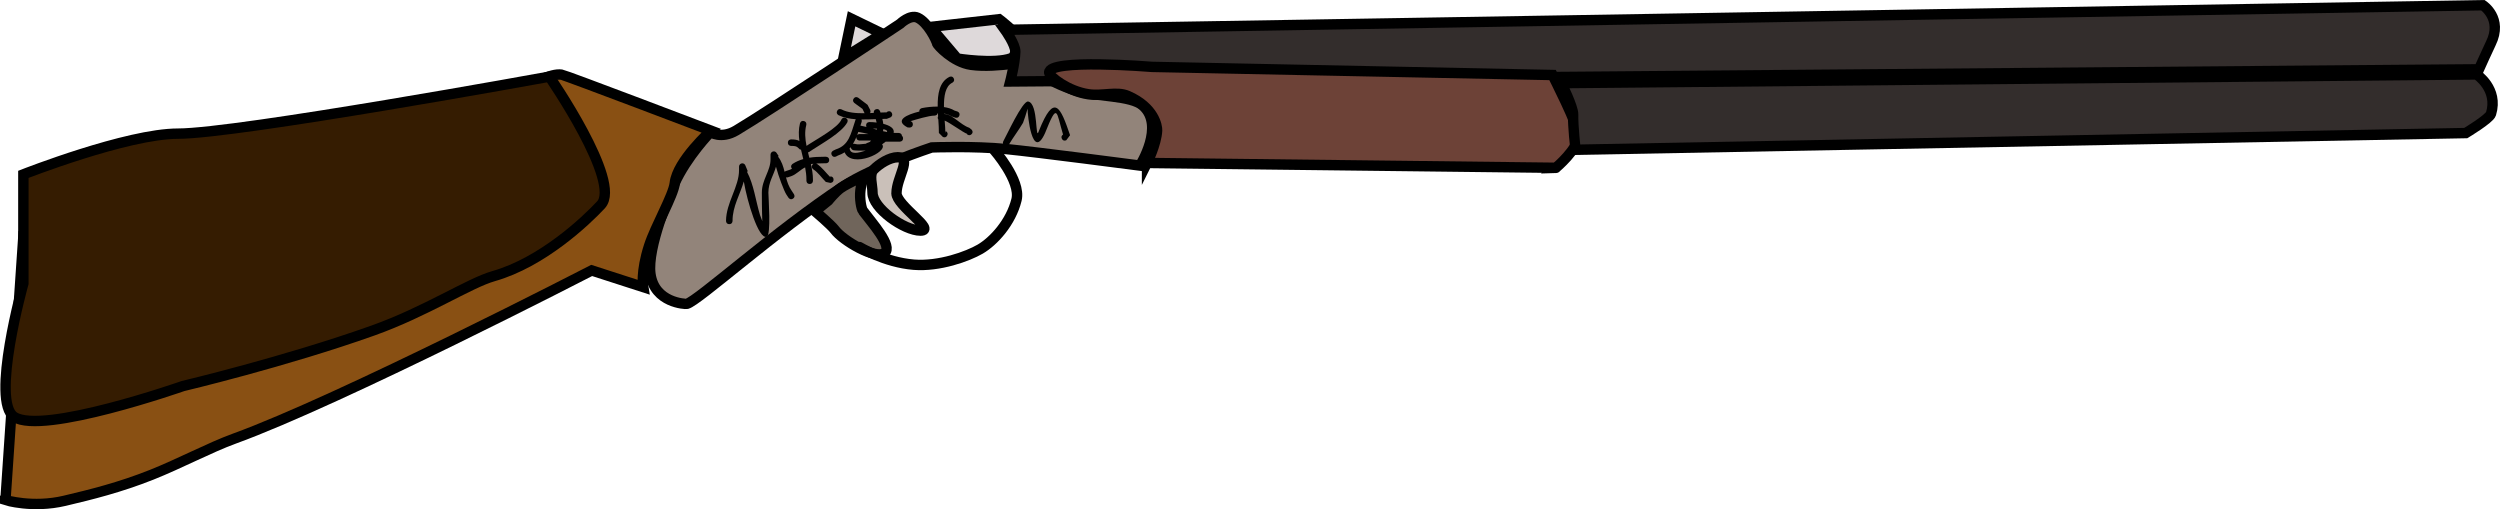 <svg version="1.1" xmlns="http://www.w3.org/2000/svg" xmlns:xlink="http://www.w3.org/1999/xlink" width="120.165" height="24.475" viewBox="0,0,120.165,24.475"><g transform="translate(-246.992,-165.079)"><g stroke-width="0.5" stroke-miterlimit="10"><path d="M293.002,167.891l-1.287,-1.519l3.298,-0.37c0,0 0.905,0.674 0.889,0.934c-0.003,0.058 -0.025,0.839 -0.304,0.941c-0.821,0.301 -2.597,0.014 -2.597,0.014z" fill="#ded9da" stroke="#000000" stroke-linecap="butt"/><path d="M279.405,173.918c0.597,-1.325 1.735,-2.488 1.735,-2.488c0,0 0.511,0.352 1.24,-0.081c1.57,-0.931 7.881,-5.129 7.881,-5.129c0,0 0.471,-0.457 0.838,-0.291c0.489,0.221 0.91,1.093 0.929,1.226c0.012,0.082 0.769,0.917 1.64,1.04c1.332,0.187 2.967,-0.309 2.905,-0.006c-0.021,0.103 0.679,0.794 2.155,1.255c0.928,0.29 2.627,0.206 3.197,0.713c1.086,0.965 -0.14,2.881 -0.14,2.881c0,0 -5.041,-0.658 -6.405,-0.792c-1.599,-0.158 -3.604,-0.08 -3.604,-0.08c0,0 -2.835,0.936 -4.248,1.868c-3.287,2.167 -6.992,5.517 -7.525,5.651c-0.048,0.012 -1.556,-0.035 -1.747,-1.442c-0.173,-1.275 0.957,-3.898 1.148,-4.324z" fill="#92847a" stroke="#000000" stroke-linecap="butt"/><path d="M295.551,168.997c0,0 0.225,-0.865 0.242,-1.433c0.011,-0.35 -0.495,-1.052 -0.495,-1.052l71.039,-1.182c0,0 0.973,0.634 0.377,1.838c-0.119,0.241 -0.569,1.242 -0.569,1.242z" fill="#332d2c" stroke="#000000" stroke-linecap="butt"/><path d="M302.126,172.912c0,0 0.449,-0.895 0.483,-1.561c0.01,-0.197 -0.135,-1.108 -1.406,-1.662c-0.539,-0.235 -1.203,0.021 -1.893,-0.079c-0.989,-0.144 -1.87,-0.842 -1.889,-1.033c-0.07,-0.696 4.94,-0.283 4.94,-0.283l19.256,0.391c0,0 1.252,2.459 1.252,2.896c0,0.65 -1.096,1.566 -1.096,1.566c0,0 0.07,-0.002 -0.16,-0.005c-1.608,-0.019 -19.487,-0.23 -19.487,-0.23z" fill="#6d4237" stroke="#000000" stroke-linecap="butt"/><path d="M322.721,172.277c0,0 -0.128,-1.132 -0.115,-1.7c0.008,-0.35 -0.565,-1.502 -0.565,-1.502l43.992,-0.418c0,0 1.059,0.693 0.691,1.893c-0.074,0.24 -1.213,0.925 -1.213,0.925z" fill="#332d2c" stroke="#000000" stroke-linecap="butt"/><path d="M247.254,189.115l0.861,-12.681h15.577c0,0 8.308,-8.045 10.288,-7.768c0.175,0.024 7.191,2.694 7.191,2.694c0,0 -1.625,1.452 -1.745,2.52c-0.067,0.598 -0.928,2.064 -1.237,3.019c-0.409,1.264 -0.282,1.978 -0.282,1.978l-2.474,-0.799c0,0 -12.084,6.235 -17.178,8.084c-1.159,0.421 -2.645,1.209 -3.974,1.737c-1.532,0.609 -2.909,0.95 -4.183,1.251c-1.544,0.365 -2.845,-0.035 -2.845,-0.035z" fill="#895013" stroke="#000000" stroke-linecap="butt"/><path d="M248.115,178.704v-5.244c0,0 4.977,-1.957 7.436,-1.957c2.836,0 17.847,-2.74 17.847,-2.74c0,0 3.501,5.062 2.48,6.161c-0.727,0.783 -2.825,2.763 -5.164,3.428c-1.173,0.334 -3.258,1.71 -5.795,2.614c-4.218,1.503 -9.133,2.669 -9.133,2.669c0,0 -6.741,2.365 -8.111,1.484c-1.147,-0.737 0.44,-6.415 0.44,-6.415z" fill="#351c01" stroke="#000000" stroke-linecap="butt"/><path d="M287.532,167.865l0.392,-1.883l1.484,0.719z" fill="#ded9da" stroke="#000000" stroke-linecap="butt"/><path d="M288.475,175.222c0.4,0.541 1.463,1.701 1.031,2.02c-0.432,0.319 -1.996,-0.586 -2.397,-1.127c-0.159,-0.214 -0.939,-0.882 -0.939,-0.882l0.633,-0.512c0,0 0.343,-0.426 0.607,-0.609c0.307,-0.212 1.125,-0.586 1.125,-0.586c0,0 -0.141,0.319 -0.186,0.698c-0.049,0.41 0.042,0.886 0.125,0.998z" fill="#70655b" stroke="#000000" stroke-linecap="butt"/><path d="M294.763,172.274c0,0 1.315,1.483 1.089,2.406c-0.266,1.088 -1.1,1.997 -1.748,2.374c-0.602,0.35 -1.97,0.846 -3.189,0.748c-1.394,-0.112 -2.612,-0.848 -2.612,-0.848" fill="none" stroke="#000000" stroke-linecap="round"/><path d="M290.083,174.367c-0.006,0.596 1.936,1.796 1.154,1.796c-0.783,0 -2.307,-1.074 -2.307,-1.829c0,-0.366 -0.181,-0.863 0.062,-1.109c0.258,-0.261 0.754,-0.589 1.157,-0.589c0.698,0 -0.058,0.969 -0.066,1.73z" fill="#cac0b9" stroke="#000000" stroke-linecap="butt"/><path d="M287.058,173.713c0,0.157 -0.157,0.157 -0.157,0.157l-0.215,-0.046c-0.198,-0.198 -0.371,-0.457 -0.602,-0.607c0,0 -0.13,-0.087 -0.043,-0.217c0.015,-0.022 0.031,-0.038 0.048,-0.05c-0.041,0.004 -0.081,0.009 -0.121,0.015c0.057,0.25 0.099,0.5 0.099,0.748v0.052c0,0 0,0.157 -0.157,0.157c-0.157,0 -0.157,-0.157 -0.157,-0.157v-0.052c0,-0.198 -0.025,-0.394 -0.062,-0.589c-0.243,0.119 -0.412,0.332 -0.672,0.425l-0.157,0.052c0,0 -0.043,0.014 -0.09,0.004c0.057,0.219 0.13,0.439 0.275,0.647l0.104,0.157c0,0 0.087,0.13 -0.043,0.217c-0.13,0.087 -0.217,-0.043 -0.217,-0.043l-0.104,-0.157c-0.112,-0.173 -0.373,-0.867 -0.498,-1.335c-0.113,0.413 -0.364,0.75 -0.364,1.248c0,0.23 0.142,2.046 -0.083,2.121c-0.391,0.131 -0.933,-1.683 -1.099,-2.66c-0.173,0.618 -0.546,1.205 -0.541,1.896c0,0 0,0.157 -0.157,0.157c-0.157,0 -0.157,-0.157 -0.157,-0.157c0.006,-0.881 0.633,-1.643 0.626,-2.453v-0.157c0,-0.086 0.07,-0.157 0.157,-0.157c0.066,0 0.123,0.041 0.146,0.1l0.119,0.286l-0.041,0.017c0.335,0.642 0.413,1.37 0.626,2.08c0.01,0.032 0.062,0.159 0.112,0.3c-0.022,-0.506 -0.023,-1.253 -0.023,-1.374c0,-0.636 0.426,-1.045 0.417,-1.618v-0.209c0,-0.086 0.07,-0.157 0.157,-0.157c0.055,0 0.104,0.029 0.132,0.072l0.103,0.155l-0.033,0.022c0.178,0.226 0.253,0.476 0.317,0.733c0.028,-0.024 0.058,-0.034 0.058,-0.034l0.157,-0.052c0.049,-0.015 0.096,-0.035 0.141,-0.06c-0.004,-0.005 -0.009,-0.011 -0.013,-0.018c-0.087,-0.13 0.043,-0.217 0.043,-0.217c0.161,-0.105 0.333,-0.179 0.512,-0.23c-0.036,-0.15 -0.074,-0.301 -0.108,-0.451l-0.063,-0.018c-0.144,-0.154 -0.205,-0.165 -0.411,-0.163c0,0 -0.157,0 -0.157,-0.157c0,-0.157 0.157,-0.157 0.157,-0.157c0.171,0.001 0.287,0.019 0.396,0.075c-0.038,-0.28 -0.043,-0.561 0.027,-0.843c0,0 0.038,-0.152 0.19,-0.114c0.152,0.038 0.114,0.19 0.114,0.19c-0.084,0.328 -0.055,0.665 0.011,1.004l0.116,-0.077c0.389,-0.256 1.401,-0.8 1.564,-1.192c0,0 0.07,-0.14 0.21,-0.07c0.14,0.07 0.07,0.21 0.07,0.21c-0.273,0.495 -1.181,0.99 -1.671,1.313l-0.156,0.104c0,0 -0.026,0.017 -0.062,0.025c0.021,0.085 0.042,0.171 0.064,0.256c0.229,-0.037 0.463,-0.046 0.694,-0.046h0.104c0,0 0.157,0 0.157,0.157c0,0.157 -0.157,0.157 -0.157,0.157h-0.104c-0.12,0 -0.243,0.002 -0.366,0.009c0.021,0.008 0.035,0.017 0.035,0.017c0.252,0.172 0.433,0.429 0.65,0.646l-0.006,-0.046c0,0 0.157,0 0.157,0.157z" fill="#000000" stroke="none" stroke-linecap="butt"/><path d="M288,171.997c0.051,-0.014 0.099,0.002 0.099,0.002c0.103,0.036 0.302,0.014 0.516,-0.012c0.025,-0.024 0.052,-0.035 0.052,-0.035l0.141,-0.055c0.016,-0.021 0.032,-0.042 0.047,-0.062c-0.181,0 -0.363,0 -0.544,0c0,0 -0.157,0 -0.157,-0.157c0,-0.004 0,-0.007 0,-0.01c-0.046,0.111 -0.096,0.214 -0.154,0.308c0.001,0.007 0.001,0.014 0,0.021zM289.393,172.021c0.31,0.373 -1.473,1.175 -1.802,0.38c-0.094,0.06 -0.202,0.112 -0.327,0.156l-0.084,0.044c0,0 -0.14,0.07 -0.21,-0.07c-0.07,-0.14 0.07,-0.21 0.07,-0.21l0.125,-0.061c0.636,-0.205 0.713,-0.718 0.945,-1.414c0,0 0.005,-0.015 0.017,-0.035c-0.297,-0.021 -0.581,-0.075 -0.826,-0.193c0,0 -0.14,-0.07 -0.07,-0.21c0.07,-0.14 0.21,-0.07 0.21,-0.07c0.299,0.158 0.703,0.189 1.111,0.183c-0.011,-0.014 -0.016,-0.025 -0.016,-0.025l-0.085,-0.178c-0.131,-0.095 -0.262,-0.191 -0.391,-0.288c0,0 -0.125,-0.094 -0.031,-0.219c0.094,-0.125 0.219,-0.031 0.219,-0.031c0.149,0.112 0.297,0.224 0.444,0.338l0.124,0.239c0,0 0.043,0.086 -0.006,0.157c0.061,-0.003 0.122,-0.006 0.182,-0.009c-0.007,-0.044 -0.007,-0.137 0.104,-0.174c0.149,-0.05 0.198,0.099 0.198,0.099c0.007,0.02 0.013,0.039 0.019,0.058c0.106,-0.005 0.207,-0.009 0.302,-0.009l0.034,-0.036c0,0 0.14,-0.07 0.21,0.07c0.07,0.14 -0.07,0.21 -0.07,0.21l-0.174,0.069c-0.069,0 -0.14,0.001 -0.212,0.003c0.021,0.084 0.035,0.162 0.044,0.235c0.306,0.078 0.554,0.217 0.499,0.436c0.065,0.004 0.129,0.006 0.191,0.004h0.052c0,0 0.145,0 0.156,0.14c0.029,0.023 0.053,0.06 0.053,0.121c0,0.157 -0.157,0.157 -0.157,0.157c-0.191,0 -0.383,0 -0.574,0h-0.104c0,0 -0,0 -0,0l-0.167,0.125c0,0 -0.002,0.002 -0.006,0.004c0.001,0.001 0.003,0.003 0.004,0.004zM287.891,172.154l-0.062,0.054c0.033,0.322 0.418,0.225 0.777,0.109c-0.275,0.007 -0.549,-0.002 -0.606,-0.02c0,0 -0.11,-0.037 -0.109,-0.142zM289.154,171.944c-0,0 -0,0 -0,0c0,0 0,0 0,0c-0,-0 -0,-0 -0,-0zM288.4,170.822c0.028,0.058 0.006,0.122 0.006,0.122c-0.02,0.059 -0.039,0.117 -0.057,0.173c0.095,0.018 0.192,0.04 0.291,0.064c-0.01,-0.02 -0.017,-0.046 -0.017,-0.078c0,-0.157 0.157,-0.157 0.157,-0.157c0.102,0 0.223,0.007 0.348,0.023c-0.011,-0.051 -0.025,-0.105 -0.042,-0.164c-0.224,0.01 -0.456,0.019 -0.685,0.016zM288.31,171.522c0.142,0 0.284,0 0.426,0c-0.163,-0.04 -0.327,-0.076 -0.488,-0.104c-0.018,0.052 -0.036,0.102 -0.055,0.151c0.046,-0.047 0.117,-0.047 0.117,-0.047zM288.939,171.259c0.066,0.018 0.132,0.035 0.199,0.053c0.004,-0.017 0.006,-0.033 0.009,-0.05c-0.073,-0.002 -0.145,-0.003 -0.207,-0.002zM289.627,171.424c0.027,-0.07 -0.055,-0.111 -0.177,-0.135c-0.004,0.032 -0.009,0.064 -0.015,0.095c0.065,0.015 0.129,0.028 0.193,0.04z" fill="#000000" stroke="none" stroke-linecap="butt"/><path d="M293.691,171.528c-0.111,0.111 -0.221,0 -0.221,0l0.009,-0.014c-0.195,-0.066 -0.841,-0.546 -1.081,-0.639c0.017,0.219 0.033,0.425 0.035,0.595l0.018,-0.088c0,0 0.14,0.07 0.07,0.21c-0.07,0.14 -0.21,0.07 -0.21,0.07l-0.191,-0.192c0.003,-0.193 -0.012,-0.414 -0.027,-0.645c-0.042,-0.064 -0.031,-0.117 -0.01,-0.155c-0.003,-0.053 -0.006,-0.106 -0.009,-0.159c-0.003,-0 -0.005,-0 -0.008,-0c-0.02,0.125 -0.154,0.125 -0.154,0.125c-0.275,0 -0.892,0.189 -1.155,0.268c0.046,0.013 0.112,0.048 0.112,0.15c0,0.157 -0.157,0.157 -0.157,0.157l-0.102,-0.008c-0.648,-0.343 -0.028,-0.617 0.571,-0.763c-0.015,-0.137 0.126,-0.165 0.126,-0.165c0.218,-0.043 0.489,-0.076 0.756,-0.072c-0.008,-0.609 0.081,-1.185 0.561,-1.427c0,0 0.14,-0.07 0.21,0.07c0.07,0.14 -0.07,0.21 -0.07,0.21c-0.335,0.166 -0.406,0.647 -0.4,1.17c0.188,0.027 0.363,0.079 0.504,0.167l0.137,0.044c0,0 0.149,0.05 0.099,0.198c-0.05,0.149 -0.198,0.099 -0.198,0.099l-0.176,-0.06c-0.095,-0.067 -0.218,-0.11 -0.355,-0.134c0,0.006 0.001,0.012 0.001,0.019c0.404,0.015 0.783,0.523 1.202,0.661l0.113,0.09c0,0 0.111,0.111 0,0.221z" fill="#000000" stroke="none" stroke-linecap="butt"/><path d="M298.033,171.748c-0.056,-0.112 0.022,-0.179 0.056,-0.201c-0.329,-1.083 -0.251,-1.611 -0.866,-0.071c-0.616,1.37 -0.845,-0.876 -0.838,-1.174c-0.033,0.134 -0.2,0.646 -0.221,0.682c-0.194,0.331 -0.465,0.686 -0.674,1.037c0,0 -0.081,0.134 -0.215,0.054c-0.134,-0.081 -0.054,-0.215 -0.054,-0.215c0.128,-0.213 0.916,-1.945 1.188,-1.902c0.515,0.082 0.325,2.014 0.523,1.403c0.737,-1.84 1.031,-1.138 1.494,0.217l-0.183,0.242c0,0 -0.14,0.07 -0.21,-0.07z" fill="#000000" stroke="none" stroke-linecap="butt"/></g></g></svg>